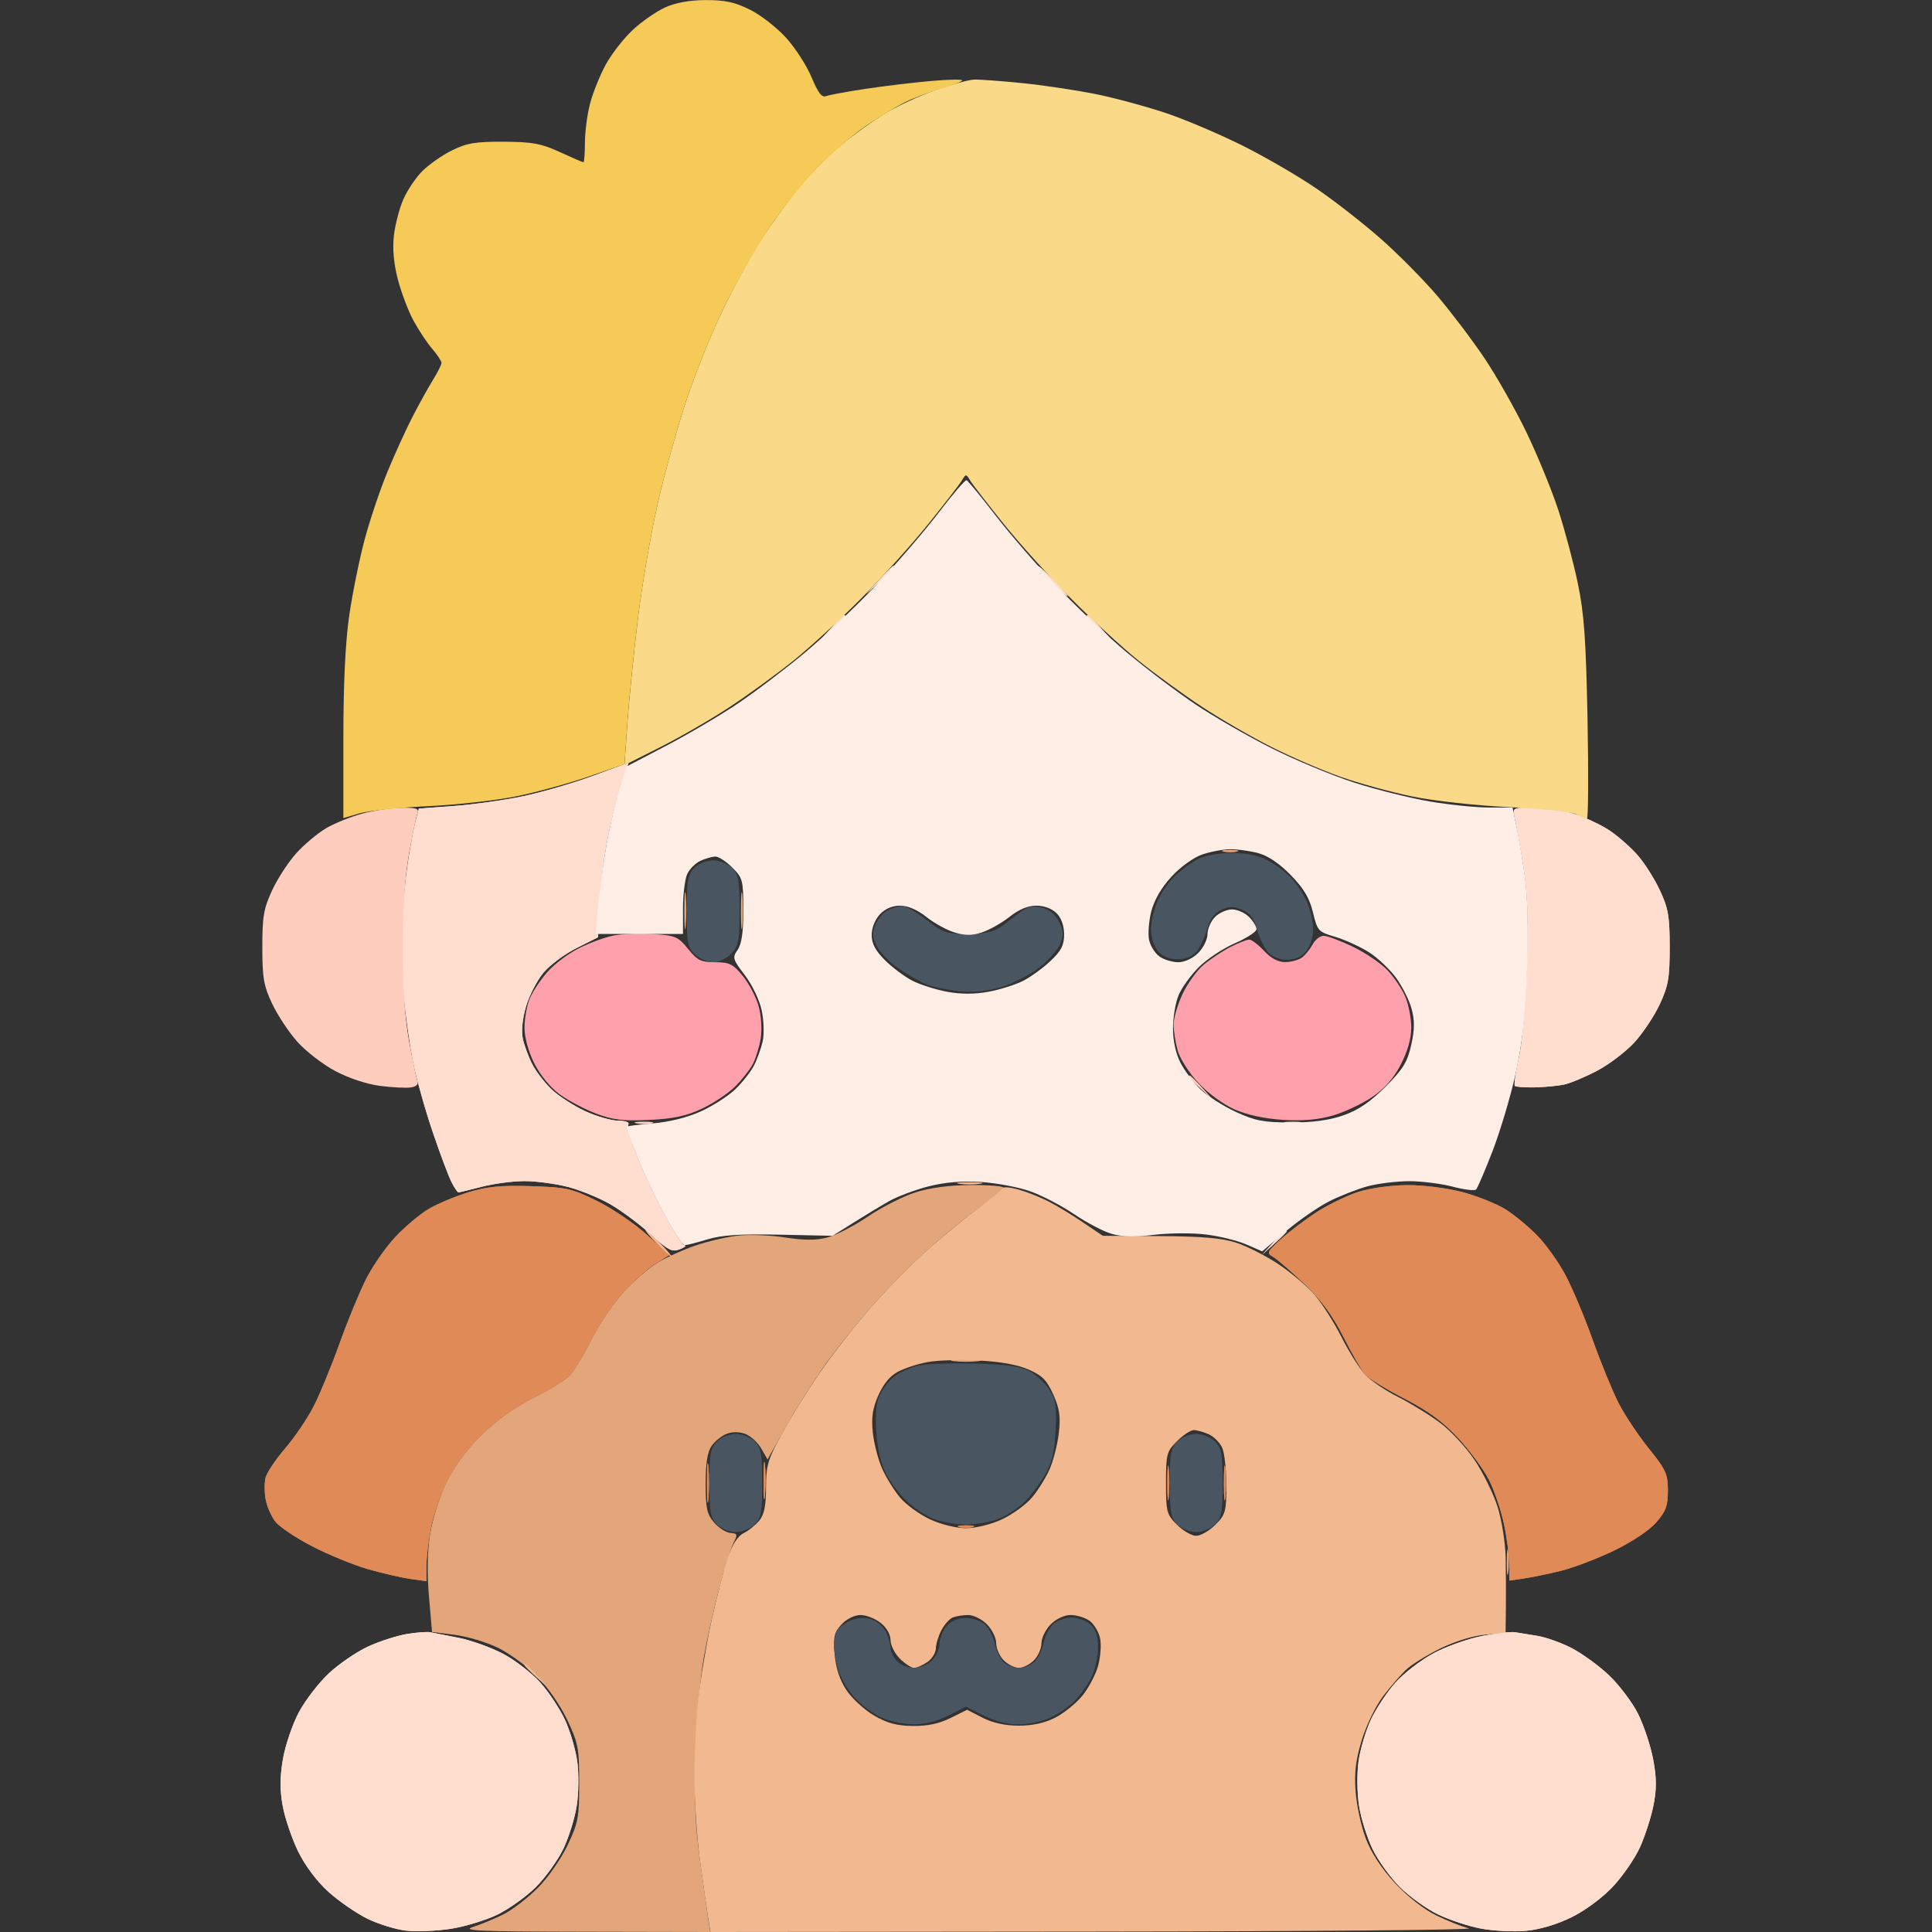 <svg width="45" height="45" viewBox="0 0 45 45" fill="none" xmlns="http://www.w3.org/2000/svg">
<rect x="0" y="0" width="45" height="45" fill="#333333" stroke="none"/>
<path fill-rule="evenodd" clip-rule="evenodd" d="M10.916 27.769C10.611 27.862 10.194 28.036 9.99 28.156C9.785 28.276 9.435 28.57 9.21 28.81C8.986 29.049 8.678 29.492 8.526 29.793C8.374 30.094 8.097 30.767 7.91 31.289C7.723 31.811 7.453 32.469 7.308 32.752C7.164 33.035 6.865 33.477 6.643 33.735C6.421 33.993 6.216 34.3 6.186 34.417C6.157 34.534 6.158 34.764 6.189 34.928C6.22 35.092 6.322 35.324 6.416 35.444C6.51 35.564 6.895 35.821 7.271 36.016C7.647 36.211 8.231 36.45 8.569 36.548C8.908 36.645 9.353 36.748 9.558 36.777L9.932 36.828V36.492C9.932 36.307 9.975 35.921 10.027 35.634C10.079 35.347 10.244 34.855 10.393 34.541C10.566 34.175 10.856 33.779 11.199 33.438C11.54 33.099 11.973 32.785 12.393 32.574C12.755 32.392 13.138 32.162 13.244 32.063C13.35 31.965 13.581 31.591 13.758 31.232C13.935 30.874 14.277 30.366 14.516 30.104C14.756 29.842 15.095 29.538 15.27 29.43L15.588 29.234L15.069 28.762C14.784 28.503 14.262 28.148 13.909 27.974C13.319 27.682 13.194 27.654 12.368 27.628C11.671 27.606 11.345 27.638 10.916 27.769ZM31.639 27.762C31.373 27.848 30.938 28.058 30.672 28.23C30.407 28.401 30.032 28.685 29.839 28.86C29.503 29.164 29.495 29.183 29.663 29.282C29.76 29.34 30.086 29.623 30.388 29.912C30.778 30.285 31.04 30.643 31.296 31.149C31.493 31.54 31.72 31.932 31.798 32.02C31.877 32.107 32.288 32.358 32.712 32.577C33.273 32.867 33.614 33.117 33.97 33.502C34.238 33.791 34.559 34.228 34.682 34.471C34.805 34.714 34.962 35.176 35.03 35.496C35.098 35.817 35.154 36.245 35.155 36.447L35.156 36.815L35.486 36.767C35.667 36.741 36.053 36.662 36.343 36.591C36.633 36.521 37.191 36.309 37.583 36.121C38.003 35.919 38.41 35.649 38.572 35.464C38.801 35.204 38.848 35.077 38.848 34.719C38.848 34.333 38.802 34.232 38.4 33.734C38.154 33.428 37.837 32.951 37.695 32.672C37.554 32.394 37.283 31.732 37.094 31.201C36.904 30.67 36.62 29.994 36.462 29.698C36.305 29.402 36.011 28.99 35.809 28.782C35.607 28.575 35.275 28.3 35.071 28.171C34.867 28.042 34.417 27.861 34.071 27.769C33.711 27.673 33.161 27.603 32.783 27.604C32.402 27.606 31.919 27.672 31.639 27.762ZM16.466 34.541C16.466 34.952 16.481 35.12 16.5 34.914C16.518 34.709 16.518 34.373 16.5 34.167C16.481 33.962 16.466 34.13 16.466 34.541ZM17.784 34.497C17.784 34.884 17.8 35.031 17.818 34.824C17.837 34.618 17.837 34.301 17.818 34.121C17.799 33.941 17.784 34.11 17.784 34.497ZM27.188 34.541C27.188 34.904 27.203 35.052 27.222 34.871C27.241 34.689 27.241 34.393 27.222 34.211C27.203 34.03 27.188 34.178 27.188 34.541ZM28.506 34.541C28.506 34.904 28.522 35.052 28.541 34.871C28.56 34.689 28.56 34.393 28.541 34.211C28.522 34.03 28.506 34.178 28.506 34.541ZM22.346 35.568C22.431 35.59 22.569 35.59 22.654 35.568C22.738 35.546 22.669 35.528 22.5 35.528C22.331 35.528 22.262 35.546 22.346 35.568Z" fill="#DF8A57"/>
<path fill-rule="evenodd" clip-rule="evenodd" d="M28.498 19.836C28.583 19.858 28.722 19.858 28.806 19.836C28.891 19.814 28.822 19.796 28.652 19.796C28.483 19.796 28.414 19.814 28.498 19.836ZM15.938 21.226C15.939 21.612 15.954 21.76 15.973 21.553C15.991 21.346 15.991 21.03 15.972 20.85C15.953 20.67 15.938 20.839 15.938 21.226ZM17.257 21.226C17.257 21.612 17.272 21.76 17.291 21.553C17.31 21.346 17.309 21.03 17.291 20.85C17.272 20.67 17.256 20.839 17.257 21.226ZM21.319 27.774C21.033 27.865 20.538 28.117 20.221 28.332C19.903 28.548 19.478 28.768 19.276 28.822C19.007 28.893 18.74 28.893 18.275 28.821C17.927 28.767 17.427 28.75 17.163 28.783C16.9 28.816 16.464 28.919 16.194 29.012C15.924 29.104 15.537 29.278 15.334 29.397C15.131 29.516 14.766 29.831 14.523 30.097C14.279 30.363 13.935 30.874 13.758 31.232C13.581 31.591 13.35 31.965 13.244 32.063C13.138 32.162 12.755 32.392 12.393 32.574C11.973 32.786 11.54 33.099 11.199 33.438C10.856 33.778 10.565 34.177 10.389 34.546C10.238 34.863 10.071 35.397 10.017 35.733C9.954 36.127 9.945 36.637 9.991 37.178L10.063 38.012L10.588 38.078C10.877 38.114 11.332 38.25 11.598 38.38C11.865 38.511 12.273 38.808 12.506 39.041C12.748 39.282 13.05 39.719 13.211 40.057C13.468 40.6 13.491 40.722 13.491 41.528C13.491 42.328 13.467 42.459 13.22 42.979C13.07 43.295 12.762 43.738 12.529 43.971C12.297 44.203 11.944 44.476 11.745 44.579C11.545 44.681 11.224 44.815 11.03 44.877C10.73 44.972 11.11 44.989 13.611 44.994L16.543 45L16.498 44.714C16.474 44.557 16.387 43.934 16.304 43.33C16.191 42.505 16.166 41.882 16.201 40.825C16.227 40.052 16.311 39.063 16.389 38.628C16.466 38.193 16.628 37.463 16.749 37.005C16.87 36.548 17.02 36.071 17.082 35.946C17.186 35.739 17.179 35.718 17.013 35.705C16.913 35.698 16.742 35.589 16.633 35.463C16.465 35.269 16.436 35.133 16.436 34.556C16.436 34.076 16.477 33.818 16.576 33.676C16.654 33.566 16.812 33.439 16.928 33.395C17.058 33.346 17.225 33.347 17.362 33.4C17.485 33.447 17.651 33.599 17.732 33.74L17.878 33.995L18.28 33.277C18.501 32.883 18.887 32.264 19.137 31.902C19.388 31.541 19.908 30.884 20.293 30.442C20.679 30 21.323 29.353 21.725 29.004C22.127 28.654 22.662 28.225 22.914 28.049C23.166 27.873 23.374 27.7 23.376 27.664C23.377 27.627 23.033 27.6 22.61 27.602C22.109 27.605 21.659 27.665 21.319 27.774ZM22.214 31.704C22.371 31.724 22.628 31.724 22.786 31.704C22.943 31.685 22.814 31.669 22.5 31.669C22.186 31.669 22.057 31.685 22.214 31.704ZM35.095 36.387C35.095 36.653 35.111 36.761 35.131 36.628C35.151 36.495 35.151 36.278 35.131 36.145C35.111 36.012 35.095 36.121 35.095 36.387Z" fill="#E3A67B"/>
<path fill-rule="evenodd" clip-rule="evenodd" d="M20.474 13.513L20.171 13.843L20.5 13.54C20.682 13.373 20.83 13.225 20.83 13.21C20.83 13.196 20.818 13.184 20.803 13.184C20.789 13.184 20.64 13.332 20.474 13.513ZM24.478 13.535C24.666 13.729 24.841 13.887 24.865 13.887C24.889 13.887 24.754 13.729 24.566 13.535C24.377 13.342 24.202 13.184 24.178 13.184C24.154 13.184 24.289 13.342 24.478 13.535ZM19.374 14.612L19.116 14.898L19.402 14.639C19.559 14.497 19.688 14.369 19.688 14.354C19.688 14.339 19.675 14.326 19.66 14.326C19.645 14.326 19.516 14.455 19.374 14.612ZM25.312 14.354C25.312 14.369 25.441 14.497 25.598 14.639L25.884 14.898L25.626 14.612C25.484 14.455 25.355 14.326 25.34 14.326C25.325 14.326 25.312 14.339 25.312 14.354ZM13.799 18.076C13.34 18.245 12.608 18.457 12.173 18.548C11.738 18.639 11.016 18.74 10.569 18.773L9.756 18.834L9.675 19.151C9.631 19.325 9.554 19.745 9.503 20.083C9.453 20.421 9.389 21.034 9.36 21.445C9.33 21.856 9.347 22.612 9.396 23.124C9.445 23.637 9.548 24.368 9.625 24.75C9.702 25.132 9.906 25.86 10.079 26.367C10.251 26.875 10.448 27.399 10.516 27.532C10.584 27.665 10.656 27.773 10.677 27.773C10.697 27.773 10.942 27.714 11.22 27.642C11.499 27.569 11.947 27.51 12.217 27.51C12.487 27.51 12.941 27.571 13.226 27.645C13.512 27.719 13.955 27.9 14.211 28.047C14.468 28.194 14.891 28.509 15.152 28.747C15.562 29.122 15.654 29.169 15.833 29.098C15.947 29.052 15.998 29.012 15.946 29.009C15.894 29.006 15.667 28.654 15.442 28.226C15.216 27.799 14.932 27.183 14.809 26.858C14.687 26.533 14.61 26.23 14.637 26.185C14.665 26.14 14.557 26.103 14.397 26.103C14.237 26.102 13.889 26.001 13.623 25.878C13.357 25.754 13.008 25.527 12.846 25.373C12.685 25.219 12.482 24.954 12.396 24.785C12.309 24.616 12.211 24.35 12.177 24.193C12.139 24.019 12.168 23.73 12.251 23.446C12.326 23.192 12.507 22.838 12.655 22.66C12.802 22.482 13.149 22.222 13.427 22.083L13.931 21.829L13.955 21.176C13.969 20.816 14.039 20.171 14.111 19.741C14.184 19.31 14.334 18.688 14.445 18.356C14.556 18.025 14.644 17.758 14.64 17.762C14.637 17.766 14.258 17.908 13.799 18.076ZM35.275 19.008C35.303 19.118 35.39 19.602 35.469 20.085C35.581 20.764 35.602 21.309 35.565 22.5C35.537 23.402 35.46 24.289 35.379 24.645C35.303 24.978 35.26 25.27 35.283 25.293C35.306 25.316 35.513 25.331 35.743 25.327C35.973 25.322 36.281 25.293 36.428 25.262C36.574 25.231 36.922 25.086 37.2 24.939C37.478 24.793 37.867 24.497 38.065 24.283C38.262 24.069 38.529 23.669 38.657 23.394C38.858 22.965 38.89 22.78 38.89 22.061C38.89 21.346 38.857 21.155 38.662 20.738C38.537 20.47 38.304 20.102 38.144 19.92C37.984 19.738 37.692 19.48 37.494 19.347C37.296 19.214 36.922 19.038 36.662 18.957C36.403 18.875 35.974 18.809 35.708 18.809C35.25 18.809 35.228 18.819 35.275 19.008ZM29.658 28.938L29.399 29.224L29.685 28.965C29.842 28.824 29.971 28.695 29.971 28.68C29.971 28.665 29.958 28.652 29.943 28.652C29.928 28.652 29.799 28.781 29.658 28.938ZM9.473 38.06C9.245 38.098 8.841 38.229 8.575 38.35C8.309 38.472 7.898 38.753 7.661 38.974C7.424 39.196 7.109 39.604 6.961 39.882C6.813 40.16 6.647 40.648 6.591 40.967C6.518 41.39 6.516 41.687 6.585 42.065C6.637 42.35 6.8 42.828 6.946 43.127C7.11 43.461 7.383 43.823 7.654 44.068C7.897 44.286 8.304 44.566 8.558 44.691C8.812 44.815 9.216 44.94 9.456 44.968C9.696 44.997 10.165 44.977 10.497 44.926C10.829 44.874 11.322 44.724 11.592 44.592C11.862 44.459 12.264 44.171 12.485 43.95C12.706 43.728 12.992 43.331 13.12 43.065C13.248 42.8 13.389 42.346 13.434 42.056C13.479 41.766 13.484 41.303 13.445 41.026C13.407 40.751 13.278 40.315 13.16 40.06C13.041 39.804 12.784 39.414 12.587 39.193C12.39 38.972 11.999 38.669 11.718 38.52C11.436 38.372 10.969 38.204 10.679 38.147C10.389 38.091 10.092 38.033 10.02 38.018C9.947 38.003 9.701 38.023 9.473 38.06ZM34.52 38.105C34.194 38.169 33.687 38.349 33.393 38.506C33.099 38.663 32.698 38.972 32.501 39.193C32.304 39.414 32.046 39.804 31.928 40.06C31.809 40.315 31.681 40.751 31.643 41.026C31.604 41.303 31.609 41.766 31.654 42.056C31.698 42.346 31.84 42.8 31.968 43.065C32.096 43.331 32.382 43.728 32.603 43.95C32.824 44.171 33.222 44.458 33.487 44.587C33.753 44.717 34.207 44.867 34.497 44.921C34.787 44.975 35.256 44.998 35.539 44.973C35.86 44.944 36.26 44.825 36.603 44.657C36.924 44.499 37.324 44.202 37.567 43.943C37.795 43.7 38.077 43.29 38.195 43.033C38.312 42.776 38.454 42.339 38.51 42.061C38.588 41.675 38.587 41.421 38.506 40.982C38.447 40.667 38.287 40.185 38.15 39.912C38.012 39.639 37.703 39.232 37.462 39.007C37.222 38.783 36.83 38.5 36.591 38.379C36.353 38.258 36.001 38.134 35.811 38.103C35.62 38.072 35.385 38.034 35.288 38.018C35.191 38.002 34.846 38.042 34.52 38.105Z" fill="#FFDECF"/>
<path fill-rule="evenodd" clip-rule="evenodd" d="M22.346 27.573C22.479 27.593 22.697 27.593 22.83 27.573C22.962 27.553 22.854 27.536 22.588 27.536C22.322 27.536 22.213 27.553 22.346 27.573ZM23.361 27.672C23.347 27.704 23.106 27.9 22.826 28.108C22.546 28.317 22.017 28.749 21.65 29.069C21.284 29.389 20.67 30.01 20.287 30.448C19.904 30.886 19.361 31.581 19.08 31.992C18.799 32.403 18.406 33.039 18.206 33.406C17.884 33.995 17.842 34.139 17.842 34.649C17.842 35.067 17.8 35.276 17.688 35.414C17.603 35.517 17.439 35.651 17.322 35.709C17.182 35.779 17.056 35.974 16.951 36.285C16.864 36.543 16.694 37.196 16.575 37.735C16.455 38.275 16.316 39.1 16.265 39.569C16.214 40.039 16.173 40.869 16.175 41.415C16.176 41.961 16.234 42.822 16.303 43.33C16.372 43.838 16.454 44.421 16.487 44.627L16.547 45L25.522 44.991C30.458 44.986 34.37 44.952 34.214 44.915C34.059 44.878 33.715 44.742 33.452 44.613C33.165 44.473 32.777 44.168 32.489 43.857C32.18 43.523 31.938 43.154 31.814 42.828C31.707 42.548 31.6 42.056 31.575 41.735C31.541 41.291 31.576 41.002 31.718 40.532C31.825 40.182 32.042 39.735 32.22 39.502C32.393 39.275 32.64 38.993 32.769 38.875C32.898 38.757 33.258 38.537 33.569 38.386C33.903 38.225 34.327 38.096 34.602 38.074L35.068 38.035L35.075 37.453C35.079 37.132 35.076 36.598 35.069 36.266C35.062 35.934 34.979 35.413 34.886 35.11C34.792 34.807 34.552 34.315 34.353 34.017C34.155 33.719 33.789 33.324 33.541 33.139C33.294 32.954 32.853 32.683 32.563 32.537C32.273 32.392 31.93 32.16 31.801 32.022C31.672 31.885 31.424 31.492 31.25 31.15C31.077 30.807 30.797 30.365 30.627 30.167C30.458 29.969 30.079 29.647 29.785 29.45C29.491 29.254 29.046 29.027 28.797 28.946C28.461 28.837 28.004 28.797 27.015 28.791L25.686 28.784L25.213 28.464C24.954 28.287 24.583 28.064 24.39 27.968C24.196 27.872 23.892 27.753 23.713 27.704C23.534 27.654 23.376 27.64 23.361 27.672ZM15.293 28.96C15.457 29.129 15.611 29.268 15.635 29.268C15.659 29.268 15.545 29.129 15.381 28.96C15.217 28.791 15.063 28.652 15.039 28.652C15.015 28.652 15.129 28.791 15.293 28.96ZM21.613 31.724C21.39 31.765 21.08 31.864 20.924 31.945C20.735 32.043 20.579 32.229 20.46 32.497C20.324 32.804 20.293 33.012 20.329 33.363C20.355 33.617 20.453 33.996 20.546 34.205C20.638 34.414 20.828 34.719 20.966 34.883C21.105 35.047 21.418 35.274 21.661 35.388C21.92 35.508 22.269 35.594 22.5 35.594C22.731 35.594 23.08 35.508 23.339 35.388C23.582 35.274 23.895 35.047 24.034 34.883C24.172 34.719 24.357 34.424 24.445 34.227C24.533 34.029 24.63 33.65 24.661 33.384C24.707 32.997 24.681 32.816 24.535 32.486C24.387 32.152 24.278 32.04 23.962 31.901C23.707 31.788 23.303 31.714 22.794 31.689C22.366 31.667 21.835 31.683 21.613 31.724ZM27.415 33.568C27.173 33.809 27.158 33.866 27.158 34.541C27.158 35.216 27.173 35.273 27.415 35.515C27.556 35.656 27.757 35.772 27.861 35.772C27.965 35.772 28.166 35.656 28.308 35.515C28.546 35.276 28.564 35.21 28.564 34.596C28.564 34.232 28.52 33.838 28.467 33.72C28.413 33.602 28.273 33.462 28.155 33.408C28.037 33.355 27.88 33.31 27.806 33.31C27.733 33.31 27.556 33.426 27.415 33.568ZM19.604 37.833C19.43 38.018 19.407 38.116 19.441 38.53C19.468 38.855 19.558 39.128 19.714 39.365C19.843 39.558 20.131 39.824 20.355 39.956C20.661 40.135 20.885 40.196 21.257 40.201C21.6 40.205 21.872 40.148 22.139 40.016L22.526 39.824L22.886 40.009C23.124 40.131 23.412 40.194 23.73 40.194C24.051 40.194 24.337 40.131 24.579 40.007C24.78 39.904 25.062 39.676 25.207 39.5C25.352 39.324 25.518 39.011 25.576 38.803C25.634 38.596 25.655 38.303 25.622 38.154C25.589 38.004 25.477 37.822 25.374 37.749C25.27 37.677 25.074 37.617 24.937 37.617C24.791 37.617 24.601 37.706 24.474 37.833C24.355 37.952 24.258 38.149 24.258 38.272C24.258 38.395 24.179 38.575 24.082 38.672C23.985 38.769 23.827 38.848 23.73 38.848C23.634 38.848 23.476 38.769 23.379 38.672C23.282 38.575 23.203 38.395 23.203 38.272C23.203 38.149 23.106 37.952 22.987 37.833C22.869 37.714 22.674 37.617 22.555 37.617C22.436 37.617 22.275 37.642 22.196 37.672C22.118 37.702 21.996 37.838 21.925 37.975C21.855 38.112 21.797 38.303 21.797 38.399C21.797 38.495 21.709 38.636 21.602 38.711C21.494 38.786 21.354 38.848 21.29 38.848C21.226 38.848 21.077 38.751 20.958 38.632C20.839 38.513 20.742 38.318 20.742 38.199C20.742 38.069 20.649 37.908 20.511 37.799C20.383 37.699 20.173 37.617 20.043 37.617C19.905 37.617 19.721 37.708 19.604 37.833ZM12.217 38.787C12.217 38.802 12.345 38.931 12.502 39.073L12.788 39.331L12.53 39.045C12.388 38.888 12.259 38.76 12.244 38.76C12.229 38.76 12.217 38.772 12.217 38.787Z" fill="#F2B88F"/>
<path fill-rule="evenodd" clip-rule="evenodd" d="M10.916 27.769C10.611 27.862 10.194 28.036 9.99 28.156C9.785 28.276 9.435 28.57 9.21 28.81C8.986 29.049 8.678 29.492 8.526 29.793C8.374 30.094 8.097 30.767 7.91 31.289C7.723 31.811 7.453 32.469 7.308 32.752C7.164 33.035 6.865 33.477 6.643 33.735C6.421 33.993 6.216 34.3 6.186 34.417C6.157 34.534 6.158 34.764 6.189 34.928C6.22 35.092 6.322 35.324 6.416 35.444C6.51 35.564 6.895 35.821 7.271 36.016C7.647 36.211 8.231 36.45 8.569 36.548C8.908 36.645 9.353 36.748 9.558 36.777L9.932 36.828V36.492C9.932 36.307 9.975 35.921 10.027 35.634C10.079 35.347 10.244 34.855 10.393 34.541C10.566 34.175 10.856 33.779 11.199 33.438C11.54 33.099 11.973 32.785 12.393 32.574C12.755 32.392 13.138 32.162 13.244 32.063C13.35 31.965 13.581 31.591 13.758 31.232C13.935 30.874 14.277 30.366 14.516 30.104C14.756 29.842 15.095 29.538 15.27 29.43L15.588 29.234L15.069 28.762C14.784 28.503 14.262 28.148 13.909 27.974C13.319 27.682 13.194 27.654 12.368 27.628C11.671 27.606 11.345 27.638 10.916 27.769ZM31.639 27.762C31.373 27.848 30.938 28.058 30.672 28.23C30.407 28.401 30.032 28.685 29.839 28.86C29.503 29.164 29.495 29.183 29.663 29.282C29.76 29.34 30.086 29.623 30.388 29.912C30.778 30.285 31.04 30.643 31.296 31.149C31.493 31.54 31.72 31.932 31.798 32.02C31.877 32.107 32.288 32.358 32.712 32.577C33.273 32.867 33.614 33.117 33.97 33.502C34.238 33.791 34.559 34.228 34.682 34.471C34.805 34.714 34.962 35.176 35.03 35.496C35.098 35.817 35.154 36.245 35.155 36.447L35.156 36.815L35.486 36.767C35.667 36.741 36.053 36.662 36.343 36.591C36.633 36.521 37.191 36.309 37.583 36.121C38.003 35.919 38.41 35.649 38.572 35.464C38.801 35.204 38.848 35.077 38.848 34.719C38.848 34.333 38.802 34.232 38.4 33.734C38.154 33.428 37.837 32.951 37.695 32.672C37.554 32.394 37.283 31.732 37.094 31.201C36.904 30.67 36.62 29.994 36.462 29.698C36.305 29.402 36.011 28.99 35.809 28.782C35.607 28.575 35.275 28.3 35.071 28.171C34.867 28.042 34.417 27.861 34.071 27.769C33.711 27.673 33.161 27.603 32.783 27.604C32.402 27.606 31.919 27.672 31.639 27.762ZM16.466 34.541C16.466 34.952 16.481 35.12 16.5 34.914C16.518 34.709 16.518 34.373 16.5 34.167C16.481 33.962 16.466 34.13 16.466 34.541ZM17.784 34.497C17.784 34.884 17.8 35.031 17.818 34.824C17.837 34.618 17.837 34.301 17.818 34.121C17.799 33.941 17.784 34.11 17.784 34.497ZM27.188 34.541C27.188 34.904 27.203 35.052 27.222 34.871C27.241 34.689 27.241 34.393 27.222 34.211C27.203 34.03 27.188 34.178 27.188 34.541ZM28.506 34.541C28.506 34.904 28.522 35.052 28.541 34.871C28.56 34.689 28.56 34.393 28.541 34.211C28.522 34.03 28.506 34.178 28.506 34.541ZM22.346 35.568C22.431 35.59 22.569 35.59 22.654 35.568C22.738 35.546 22.669 35.528 22.5 35.528C22.331 35.528 22.262 35.546 22.346 35.568Z" fill="#DF8A57"/>
<path fill-rule="evenodd" clip-rule="evenodd" d="M20.474 13.513L20.171 13.843L20.5 13.54C20.682 13.373 20.83 13.225 20.83 13.21C20.83 13.196 20.818 13.184 20.803 13.184C20.789 13.184 20.64 13.332 20.474 13.513ZM24.478 13.535C24.666 13.729 24.841 13.887 24.865 13.887C24.889 13.887 24.754 13.729 24.566 13.535C24.377 13.342 24.202 13.184 24.178 13.184C24.154 13.184 24.289 13.342 24.478 13.535ZM19.374 14.612L19.116 14.898L19.402 14.639C19.559 14.497 19.688 14.369 19.688 14.354C19.688 14.339 19.675 14.326 19.66 14.326C19.645 14.326 19.516 14.455 19.374 14.612ZM25.312 14.354C25.312 14.369 25.441 14.497 25.598 14.639L25.884 14.898L25.626 14.612C25.484 14.455 25.355 14.326 25.34 14.326C25.325 14.326 25.312 14.339 25.312 14.354ZM13.799 18.076C13.34 18.245 12.608 18.457 12.173 18.548C11.738 18.639 11.016 18.74 10.569 18.773L9.756 18.834L9.675 19.151C9.631 19.325 9.554 19.745 9.503 20.083C9.453 20.421 9.389 21.034 9.36 21.445C9.33 21.856 9.347 22.612 9.396 23.124C9.445 23.637 9.548 24.368 9.625 24.75C9.702 25.132 9.906 25.86 10.079 26.367C10.251 26.875 10.448 27.399 10.516 27.532C10.584 27.665 10.656 27.773 10.677 27.773C10.697 27.773 10.942 27.714 11.22 27.642C11.499 27.569 11.947 27.51 12.217 27.51C12.487 27.51 12.941 27.571 13.226 27.645C13.512 27.719 13.955 27.9 14.211 28.047C14.468 28.194 14.891 28.509 15.152 28.747C15.562 29.122 15.654 29.169 15.833 29.098C15.947 29.052 15.998 29.012 15.946 29.009C15.894 29.006 15.667 28.654 15.442 28.226C15.216 27.799 14.932 27.183 14.809 26.858C14.687 26.533 14.61 26.23 14.637 26.185C14.665 26.14 14.557 26.103 14.397 26.103C14.237 26.102 13.889 26.001 13.623 25.878C13.357 25.754 13.008 25.527 12.846 25.373C12.685 25.219 12.482 24.954 12.396 24.785C12.309 24.616 12.211 24.35 12.177 24.193C12.139 24.019 12.168 23.73 12.251 23.446C12.326 23.192 12.507 22.838 12.655 22.66C12.802 22.482 13.149 22.222 13.427 22.083L13.931 21.829L13.955 21.176C13.969 20.816 14.039 20.171 14.111 19.741C14.184 19.31 14.334 18.688 14.445 18.356C14.556 18.025 14.644 17.758 14.64 17.762C14.637 17.766 14.258 17.908 13.799 18.076ZM35.275 19.008C35.303 19.118 35.39 19.602 35.469 20.085C35.581 20.764 35.602 21.309 35.565 22.5C35.537 23.402 35.46 24.289 35.379 24.645C35.303 24.978 35.26 25.27 35.283 25.293C35.306 25.316 35.513 25.331 35.743 25.327C35.973 25.322 36.281 25.293 36.428 25.262C36.574 25.231 36.922 25.086 37.2 24.939C37.478 24.793 37.867 24.497 38.065 24.283C38.262 24.069 38.529 23.669 38.657 23.394C38.858 22.965 38.89 22.78 38.89 22.061C38.89 21.346 38.857 21.155 38.662 20.738C38.537 20.47 38.304 20.102 38.144 19.92C37.984 19.738 37.692 19.48 37.494 19.347C37.296 19.214 36.922 19.038 36.662 18.957C36.403 18.875 35.974 18.809 35.708 18.809C35.25 18.809 35.228 18.819 35.275 19.008ZM29.658 28.938L29.399 29.224L29.685 28.965C29.842 28.824 29.971 28.695 29.971 28.68C29.971 28.665 29.958 28.652 29.943 28.652C29.928 28.652 29.799 28.781 29.658 28.938ZM9.473 38.06C9.245 38.098 8.841 38.229 8.575 38.35C8.309 38.472 7.898 38.753 7.661 38.974C7.424 39.196 7.109 39.604 6.961 39.882C6.813 40.16 6.647 40.648 6.591 40.967C6.518 41.39 6.516 41.687 6.585 42.065C6.637 42.35 6.8 42.828 6.946 43.127C7.11 43.461 7.383 43.823 7.654 44.068C7.897 44.286 8.304 44.566 8.558 44.691C8.812 44.815 9.216 44.94 9.456 44.968C9.696 44.997 10.165 44.977 10.497 44.926C10.829 44.874 11.322 44.724 11.592 44.592C11.862 44.459 12.264 44.171 12.485 43.95C12.706 43.728 12.992 43.331 13.12 43.065C13.248 42.8 13.389 42.346 13.434 42.056C13.479 41.766 13.484 41.303 13.445 41.026C13.407 40.751 13.278 40.315 13.16 40.06C13.041 39.804 12.784 39.414 12.587 39.193C12.39 38.972 11.999 38.669 11.718 38.52C11.436 38.372 10.969 38.204 10.679 38.147C10.389 38.091 10.092 38.033 10.02 38.018C9.947 38.003 9.701 38.023 9.473 38.06ZM34.52 38.105C34.194 38.169 33.687 38.349 33.393 38.506C33.099 38.663 32.698 38.972 32.501 39.193C32.304 39.414 32.046 39.804 31.928 40.06C31.809 40.315 31.681 40.751 31.643 41.026C31.604 41.303 31.609 41.766 31.654 42.056C31.698 42.346 31.84 42.8 31.968 43.065C32.096 43.331 32.382 43.728 32.603 43.95C32.824 44.171 33.222 44.458 33.487 44.587C33.753 44.717 34.207 44.867 34.497 44.921C34.787 44.975 35.256 44.998 35.539 44.973C35.86 44.944 36.26 44.825 36.603 44.657C36.924 44.499 37.324 44.202 37.567 43.943C37.795 43.7 38.077 43.29 38.195 43.033C38.312 42.776 38.454 42.339 38.51 42.061C38.588 41.675 38.587 41.421 38.506 40.982C38.447 40.667 38.287 40.185 38.15 39.912C38.012 39.639 37.703 39.232 37.462 39.007C37.222 38.783 36.83 38.5 36.591 38.379C36.353 38.258 36.001 38.134 35.811 38.103C35.62 38.072 35.385 38.034 35.288 38.018C35.191 38.002 34.846 38.042 34.52 38.105Z" fill="#FFDECF"/>
<path fill-rule="evenodd" clip-rule="evenodd" d="M8.44 18.95C8.175 19.021 7.796 19.174 7.597 19.29C7.399 19.407 7.087 19.668 6.904 19.87C6.721 20.072 6.468 20.46 6.341 20.732C6.143 21.156 6.11 21.343 6.11 22.061C6.11 22.777 6.143 22.964 6.339 23.379C6.464 23.645 6.728 24.043 6.925 24.264C7.122 24.485 7.518 24.792 7.806 24.945C8.113 25.109 8.543 25.252 8.845 25.291C9.128 25.328 9.452 25.345 9.565 25.329C9.699 25.309 9.753 25.256 9.721 25.173C9.695 25.105 9.607 24.683 9.526 24.236C9.429 23.699 9.379 22.96 9.38 22.061C9.381 21.183 9.433 20.409 9.527 19.886C9.608 19.439 9.696 19.013 9.724 18.941C9.765 18.834 9.693 18.81 9.348 18.814C9.113 18.817 8.704 18.878 8.44 18.95ZM27.686 25.076C27.686 25.091 27.814 25.22 27.971 25.362L28.257 25.62L27.999 25.334C27.857 25.177 27.728 25.049 27.713 25.049C27.698 25.049 27.686 25.061 27.686 25.076ZM14.833 26.166C14.942 26.187 15.1 26.186 15.184 26.164C15.268 26.142 15.179 26.125 14.985 26.126C14.792 26.127 14.723 26.145 14.833 26.166ZM29.95 26.166C30.059 26.187 30.217 26.186 30.301 26.164C30.385 26.142 30.296 26.125 30.102 26.126C29.909 26.127 29.84 26.145 29.95 26.166Z" fill="#FFCDBE"/>
<path fill-rule="evenodd" clip-rule="evenodd" d="M14.27 21.795C14.069 21.838 13.71 21.971 13.471 22.093C13.232 22.214 12.906 22.461 12.747 22.642C12.588 22.823 12.404 23.101 12.338 23.26C12.271 23.419 12.217 23.721 12.217 23.93C12.217 24.163 12.305 24.487 12.443 24.765C12.578 25.036 12.815 25.326 13.032 25.486C13.232 25.633 13.614 25.835 13.883 25.937C14.277 26.085 14.513 26.114 15.117 26.085C15.683 26.059 15.982 25.995 16.348 25.824C16.613 25.7 16.962 25.467 17.123 25.307C17.284 25.147 17.47 24.909 17.538 24.778C17.606 24.647 17.687 24.378 17.719 24.179C17.752 23.972 17.73 23.652 17.669 23.432C17.609 23.22 17.443 22.904 17.299 22.729C17.073 22.454 16.988 22.412 16.657 22.412C16.328 22.412 16.243 22.371 16.027 22.102C15.795 21.816 15.733 21.79 15.205 21.755C14.891 21.735 14.47 21.752 14.27 21.795ZM30.575 21.995C30.517 22.104 30.407 22.241 30.33 22.299C30.253 22.358 30.078 22.408 29.94 22.409C29.773 22.411 29.608 22.325 29.443 22.148C29.308 22.003 29.152 21.885 29.097 21.885C29.042 21.885 28.846 21.962 28.661 22.056C28.476 22.151 28.195 22.337 28.036 22.47C27.878 22.604 27.655 22.912 27.542 23.156C27.429 23.399 27.336 23.717 27.335 23.862C27.335 24.007 27.378 24.28 27.43 24.467C27.482 24.657 27.698 24.994 27.916 25.227C28.142 25.468 28.501 25.729 28.765 25.844C29.056 25.971 29.468 26.058 29.89 26.084C30.349 26.112 30.709 26.08 31.044 25.983C31.311 25.905 31.722 25.712 31.956 25.555C32.25 25.357 32.457 25.123 32.626 24.797C32.786 24.489 32.871 24.191 32.871 23.937C32.871 23.724 32.81 23.402 32.735 23.222C32.66 23.043 32.472 22.762 32.317 22.599C32.163 22.436 31.799 22.189 31.509 22.05C31.219 21.911 30.914 21.797 30.831 21.797C30.748 21.797 30.633 21.886 30.575 21.995Z" fill="#FFA1AC"/>
<path fill-rule="evenodd" clip-rule="evenodd" d="M27.905 20.009C27.76 20.085 27.528 20.252 27.389 20.379C27.25 20.506 27.063 20.768 26.973 20.962C26.884 21.155 26.81 21.457 26.809 21.633C26.808 21.81 26.876 22.038 26.961 22.144C27.059 22.265 27.221 22.338 27.407 22.343C27.588 22.348 27.756 22.288 27.853 22.184C27.939 22.092 28.054 21.855 28.11 21.657C28.18 21.408 28.283 21.266 28.446 21.191C28.628 21.109 28.738 21.108 28.93 21.187C29.113 21.263 29.206 21.387 29.281 21.654C29.338 21.853 29.454 22.092 29.541 22.185C29.632 22.284 29.814 22.354 29.98 22.354C30.167 22.354 30.316 22.286 30.424 22.153C30.513 22.043 30.586 21.818 30.586 21.652C30.586 21.487 30.524 21.205 30.449 21.025C30.374 20.845 30.206 20.586 30.076 20.448C29.946 20.311 29.692 20.123 29.513 20.031C29.299 19.921 29.012 19.864 28.678 19.867C28.391 19.869 28.054 19.931 27.905 20.009ZM16.172 20.215C16.021 20.366 15.996 20.508 15.996 21.222C15.996 21.964 16.017 22.073 16.189 22.233C16.294 22.331 16.485 22.412 16.613 22.412C16.741 22.412 16.929 22.322 17.035 22.209C17.203 22.03 17.227 21.906 17.227 21.198C17.227 20.508 17.201 20.365 17.051 20.215C16.953 20.117 16.758 20.039 16.611 20.039C16.465 20.039 16.27 20.117 16.172 20.215ZM20.683 21.198C20.577 21.249 20.446 21.401 20.39 21.535C20.309 21.731 20.316 21.831 20.428 22.047C20.504 22.195 20.735 22.428 20.94 22.566C21.145 22.703 21.426 22.864 21.564 22.924C21.702 22.983 22.041 23.055 22.317 23.084C22.658 23.12 22.976 23.092 23.304 22.996C23.57 22.919 23.967 22.719 24.186 22.552C24.404 22.385 24.632 22.131 24.691 21.988C24.78 21.772 24.775 21.681 24.662 21.462C24.57 21.285 24.432 21.176 24.249 21.136C24.038 21.089 23.919 21.119 23.742 21.261C23.615 21.363 23.414 21.515 23.295 21.599C23.146 21.705 22.912 21.753 22.539 21.753C22.049 21.753 21.96 21.723 21.576 21.423C21.343 21.242 21.09 21.096 21.013 21.1C20.937 21.103 20.788 21.147 20.683 21.198ZM21.382 31.809C21.226 31.849 20.999 31.946 20.878 32.025C20.757 32.105 20.593 32.295 20.514 32.448C20.406 32.658 20.38 32.882 20.41 33.349C20.435 33.736 20.519 34.102 20.633 34.321C20.733 34.515 20.947 34.799 21.108 34.954C21.269 35.109 21.548 35.297 21.728 35.371C21.908 35.446 22.255 35.508 22.5 35.508C22.745 35.508 23.092 35.446 23.272 35.371C23.452 35.296 23.711 35.128 23.848 34.998C23.985 34.867 24.2 34.587 24.325 34.376C24.502 34.076 24.559 33.842 24.586 33.321C24.615 32.763 24.591 32.605 24.443 32.37C24.345 32.215 24.135 32.02 23.976 31.936C23.761 31.823 23.428 31.778 22.676 31.76C22.12 31.747 21.538 31.769 21.382 31.809ZM16.699 33.574C16.549 33.724 16.523 33.867 16.523 34.541C16.523 35.215 16.549 35.358 16.699 35.508C16.797 35.605 16.992 35.684 17.139 35.684C17.285 35.684 17.48 35.605 17.578 35.508C17.728 35.358 17.754 35.215 17.754 34.541C17.754 33.867 17.728 33.724 17.578 33.574C17.48 33.477 17.285 33.398 17.139 33.398C16.992 33.398 16.797 33.477 16.699 33.574ZM27.422 33.574C27.272 33.724 27.246 33.867 27.246 34.541C27.246 35.215 27.272 35.358 27.422 35.508C27.52 35.605 27.715 35.684 27.861 35.684C28.008 35.684 28.203 35.605 28.301 35.508C28.451 35.358 28.477 35.215 28.477 34.541C28.477 33.867 28.451 33.724 28.301 33.574C28.203 33.477 28.008 33.398 27.861 33.398C27.715 33.398 27.52 33.477 27.422 33.574ZM19.804 37.749C19.658 37.811 19.512 37.928 19.481 38.01C19.45 38.092 19.424 38.245 19.424 38.349C19.425 38.454 19.466 38.689 19.517 38.872C19.568 39.055 19.735 39.347 19.889 39.523C20.043 39.699 20.328 39.914 20.522 40.002C20.715 40.09 21.055 40.163 21.277 40.164C21.529 40.165 21.833 40.088 22.09 39.958L22.5 39.75L22.91 39.958C23.155 40.082 23.476 40.166 23.704 40.166C23.915 40.166 24.235 40.105 24.414 40.029C24.594 39.954 24.854 39.786 24.991 39.656C25.128 39.526 25.316 39.272 25.409 39.093C25.501 38.913 25.576 38.593 25.576 38.381C25.576 38.107 25.525 37.95 25.399 37.836C25.302 37.748 25.105 37.676 24.961 37.676C24.817 37.676 24.625 37.744 24.533 37.827C24.441 37.91 24.341 38.102 24.311 38.253C24.28 38.405 24.191 38.6 24.111 38.688C24.032 38.776 23.86 38.848 23.73 38.848C23.6 38.848 23.433 38.778 23.358 38.694C23.284 38.609 23.196 38.416 23.164 38.264C23.132 38.111 23.029 37.917 22.935 37.833C22.84 37.747 22.638 37.682 22.479 37.686C22.299 37.691 22.137 37.765 22.039 37.885C21.954 37.99 21.885 38.171 21.885 38.286C21.885 38.402 21.806 38.575 21.709 38.672C21.612 38.769 21.421 38.848 21.283 38.848C21.146 38.848 20.968 38.775 20.888 38.687C20.808 38.599 20.742 38.462 20.742 38.383C20.742 38.305 20.697 38.142 20.642 38.021C20.587 37.9 20.436 37.765 20.306 37.719C20.144 37.663 19.988 37.672 19.804 37.749Z" fill="#495560"/>
<path fill-rule="evenodd" clip-rule="evenodd" d="M21.871 11.931C21.549 12.354 20.902 13.107 20.432 13.604C19.963 14.101 19.204 14.82 18.746 15.203C18.288 15.585 17.581 16.121 17.176 16.393C16.771 16.666 16.024 17.105 15.517 17.37L14.594 17.853L14.412 18.439C14.312 18.762 14.176 19.363 14.108 19.774C14.04 20.186 13.96 20.799 13.929 21.138L13.873 21.753H14.89H15.908L15.908 21.164C15.908 20.84 15.952 20.478 16.006 20.36C16.059 20.243 16.2 20.102 16.317 20.049C16.435 19.995 16.592 19.951 16.666 19.951C16.74 19.951 16.916 20.067 17.058 20.208C17.3 20.451 17.314 20.505 17.314 21.199C17.314 21.715 17.274 21.991 17.18 22.125C17.055 22.304 17.066 22.343 17.348 22.712C17.518 22.934 17.69 23.293 17.741 23.532C17.792 23.77 17.802 24.09 17.763 24.261C17.725 24.428 17.632 24.684 17.556 24.829C17.48 24.974 17.285 25.219 17.124 25.374C16.963 25.528 16.605 25.758 16.329 25.884C16.016 26.027 15.595 26.133 15.209 26.165C14.868 26.194 14.59 26.23 14.59 26.246C14.59 26.262 14.689 26.539 14.811 26.862C14.932 27.185 15.216 27.799 15.442 28.226C15.667 28.654 15.894 29.003 15.946 29.003C15.998 29.002 16.238 28.941 16.48 28.867C16.808 28.767 17.233 28.739 18.156 28.758L19.392 28.784L19.87 28.484C20.132 28.319 20.506 28.093 20.701 27.982C20.896 27.87 21.311 27.714 21.622 27.634C22.008 27.536 22.399 27.503 22.849 27.531C23.213 27.554 23.733 27.653 24.006 27.751C24.278 27.849 24.735 28.087 25.021 28.282C25.306 28.476 25.697 28.681 25.888 28.737C26.128 28.808 26.431 28.816 26.873 28.762C27.224 28.719 27.768 28.715 28.082 28.753C28.395 28.79 28.82 28.895 29.026 28.984L29.399 29.147L29.947 28.682C30.249 28.427 30.703 28.111 30.958 27.982C31.213 27.853 31.619 27.694 31.86 27.629C32.102 27.565 32.537 27.512 32.827 27.512C33.117 27.512 33.571 27.57 33.836 27.64C34.101 27.71 34.346 27.74 34.381 27.705C34.415 27.67 34.589 27.266 34.766 26.807C34.943 26.347 35.185 25.537 35.303 25.005C35.46 24.294 35.531 23.651 35.568 22.578C35.602 21.628 35.582 20.86 35.513 20.38C35.454 19.975 35.367 19.456 35.318 19.226L35.23 18.809H34.681C34.379 18.809 33.76 18.745 33.304 18.668C32.848 18.591 32.056 18.393 31.544 18.229C31.032 18.064 30.162 17.702 29.61 17.424C29.059 17.146 28.266 16.689 27.848 16.408C27.429 16.128 26.714 15.587 26.258 15.206C25.802 14.826 25.061 14.126 24.611 13.651C24.161 13.177 23.517 12.432 23.181 11.997C22.845 11.562 22.544 11.196 22.513 11.184C22.482 11.172 22.193 11.508 21.871 11.931ZM27.993 19.906C27.793 19.977 27.486 20.2 27.28 20.426C27.047 20.68 26.881 20.969 26.814 21.233C26.757 21.46 26.735 21.759 26.765 21.897C26.796 22.035 26.905 22.208 27.009 22.28C27.113 22.353 27.309 22.412 27.445 22.412C27.592 22.412 27.782 22.323 27.909 22.196C28.028 22.078 28.125 21.88 28.125 21.757C28.125 21.634 28.204 21.454 28.301 21.357C28.397 21.261 28.575 21.182 28.696 21.182C28.817 21.182 28.995 21.261 29.092 21.357C29.189 21.454 29.267 21.583 29.266 21.643C29.265 21.703 29.039 21.851 28.763 21.97C28.487 22.09 28.109 22.34 27.922 22.527C27.735 22.714 27.524 23.007 27.452 23.179C27.38 23.351 27.321 23.699 27.321 23.954C27.321 24.242 27.387 24.543 27.496 24.754C27.592 24.94 27.802 25.219 27.963 25.374C28.125 25.528 28.494 25.764 28.784 25.898C29.228 26.104 29.43 26.143 30.059 26.145C30.571 26.146 30.957 26.094 31.288 25.979C31.634 25.859 31.911 25.671 32.267 25.316C32.68 24.903 32.781 24.739 32.87 24.34C32.95 23.982 32.953 23.771 32.88 23.502C32.827 23.304 32.665 22.979 32.52 22.779C32.375 22.579 32.089 22.308 31.883 22.178C31.677 22.048 31.324 21.887 31.099 21.821C30.706 21.705 30.685 21.683 30.582 21.253C30.502 20.92 30.37 20.697 30.069 20.387C29.808 20.118 29.538 19.934 29.311 19.872C29.118 19.82 28.822 19.778 28.652 19.78C28.483 19.782 28.186 19.839 27.993 19.906ZM20.494 21.297C20.381 21.417 20.303 21.614 20.303 21.778C20.303 21.977 20.389 22.141 20.613 22.365C20.783 22.535 21.072 22.751 21.254 22.844C21.437 22.937 21.802 23.052 22.065 23.101C22.384 23.159 22.704 23.159 23.024 23.1C23.289 23.051 23.651 22.937 23.828 22.847C24.006 22.756 24.294 22.547 24.468 22.383C24.719 22.146 24.785 22.017 24.785 21.765C24.785 21.562 24.721 21.381 24.609 21.27C24.503 21.163 24.316 21.094 24.138 21.094C23.943 21.094 23.732 21.182 23.517 21.353C23.338 21.495 23.05 21.658 22.878 21.715C22.644 21.792 22.483 21.793 22.237 21.72C22.057 21.666 21.76 21.503 21.577 21.358C21.365 21.189 21.144 21.094 20.965 21.094C20.786 21.094 20.616 21.167 20.494 21.297Z" fill="#FFEEE5"/>
<path fill-rule="evenodd" clip-rule="evenodd" d="M21.79 2.098C21.423 2.228 20.896 2.471 20.619 2.639C20.341 2.807 19.869 3.147 19.571 3.396C19.273 3.644 18.826 4.099 18.578 4.406C18.33 4.714 17.941 5.255 17.713 5.609C17.485 5.962 17.086 6.694 16.827 7.235C16.567 7.775 16.193 8.703 15.995 9.297C15.797 9.891 15.5 10.951 15.336 11.654C15.172 12.357 14.958 13.592 14.86 14.398C14.762 15.205 14.652 16.305 14.614 16.843L14.546 17.822L15.381 17.401C15.84 17.17 16.572 16.747 17.007 16.46C17.442 16.173 18.109 15.687 18.49 15.38C18.871 15.073 19.577 14.424 20.061 13.937C20.544 13.45 21.247 12.67 21.623 12.203C21.999 11.736 22.35 11.281 22.403 11.192C22.497 11.035 22.503 11.035 22.597 11.192C22.65 11.281 23.002 11.736 23.379 12.203C23.755 12.67 24.461 13.452 24.947 13.942C25.433 14.431 26.139 15.081 26.516 15.385C26.893 15.689 27.558 16.173 27.993 16.46C28.428 16.747 29.16 17.17 29.619 17.401C30.078 17.632 30.803 17.944 31.229 18.095C31.654 18.245 32.406 18.451 32.898 18.552C33.41 18.657 34.378 18.763 35.156 18.8C35.907 18.836 36.605 18.911 36.711 18.968C36.816 19.026 36.929 19.072 36.962 19.072C36.994 19.072 37.001 18.034 36.977 16.765C36.94 14.893 36.898 14.292 36.749 13.579C36.648 13.096 36.442 12.325 36.291 11.865C36.14 11.406 35.807 10.595 35.551 10.063C35.294 9.532 34.853 8.754 34.571 8.335C34.289 7.916 33.8 7.271 33.486 6.901C33.172 6.531 32.584 5.936 32.18 5.578C31.775 5.22 31.098 4.69 30.676 4.401C30.253 4.111 29.477 3.659 28.95 3.396C28.424 3.133 27.631 2.795 27.188 2.644C26.745 2.494 26.013 2.294 25.562 2.2C25.11 2.107 24.332 1.989 23.831 1.938C23.33 1.887 22.816 1.849 22.688 1.854C22.561 1.859 22.156 1.969 21.79 2.098Z" fill="#FAD989"/>
<path fill-rule="evenodd" clip-rule="evenodd" d="M15.49 0.174C15.284 0.268 14.943 0.505 14.733 0.702C14.523 0.899 14.242 1.26 14.109 1.505C13.975 1.751 13.812 2.155 13.746 2.404C13.679 2.653 13.625 3.064 13.624 3.318C13.623 3.572 13.608 3.779 13.59 3.779C13.571 3.779 13.324 3.673 13.04 3.542C12.605 3.342 12.401 3.305 11.733 3.301C11.075 3.298 10.872 3.332 10.527 3.503C10.298 3.616 9.987 3.834 9.836 3.986C9.684 4.138 9.486 4.434 9.394 4.644C9.303 4.853 9.204 5.231 9.175 5.482C9.139 5.781 9.17 6.132 9.264 6.498C9.343 6.805 9.508 7.241 9.63 7.467C9.753 7.693 9.95 7.99 10.069 8.127C10.187 8.264 10.283 8.411 10.283 8.453C10.283 8.495 10.192 8.676 10.08 8.857C9.969 9.037 9.753 9.426 9.602 9.72C9.451 10.015 9.19 10.588 9.022 10.995C8.854 11.401 8.616 12.109 8.493 12.568C8.37 13.028 8.209 13.824 8.134 14.338C8.045 14.952 7.998 15.918 7.998 17.163V19.055L8.372 18.945C8.577 18.884 9.292 18.809 9.96 18.778C10.628 18.747 11.56 18.643 12.031 18.547C12.503 18.451 13.261 18.243 13.717 18.085L14.546 17.798L14.613 16.831C14.65 16.299 14.761 15.205 14.859 14.398C14.958 13.592 15.172 12.357 15.336 11.654C15.5 10.951 15.797 9.891 15.995 9.297C16.193 8.704 16.573 7.763 16.84 7.208C17.106 6.653 17.582 5.812 17.896 5.339C18.211 4.866 18.733 4.211 19.056 3.884C19.379 3.556 19.881 3.127 20.171 2.931C20.461 2.734 20.858 2.493 21.052 2.394C21.247 2.295 21.633 2.148 21.909 2.067C22.186 1.987 22.412 1.899 22.412 1.872C22.412 1.845 22.086 1.851 21.687 1.886C21.288 1.921 20.605 2.003 20.17 2.068C19.734 2.133 19.317 2.21 19.242 2.239C19.142 2.277 19.055 2.165 18.905 1.805C18.795 1.538 18.529 1.124 18.315 0.886C18.101 0.648 17.721 0.351 17.471 0.227C17.119 0.051 16.886 0 16.44 0.002C16.062 0.003 15.736 0.062 15.49 0.174Z" fill="#F6CA56"/>
</svg>
